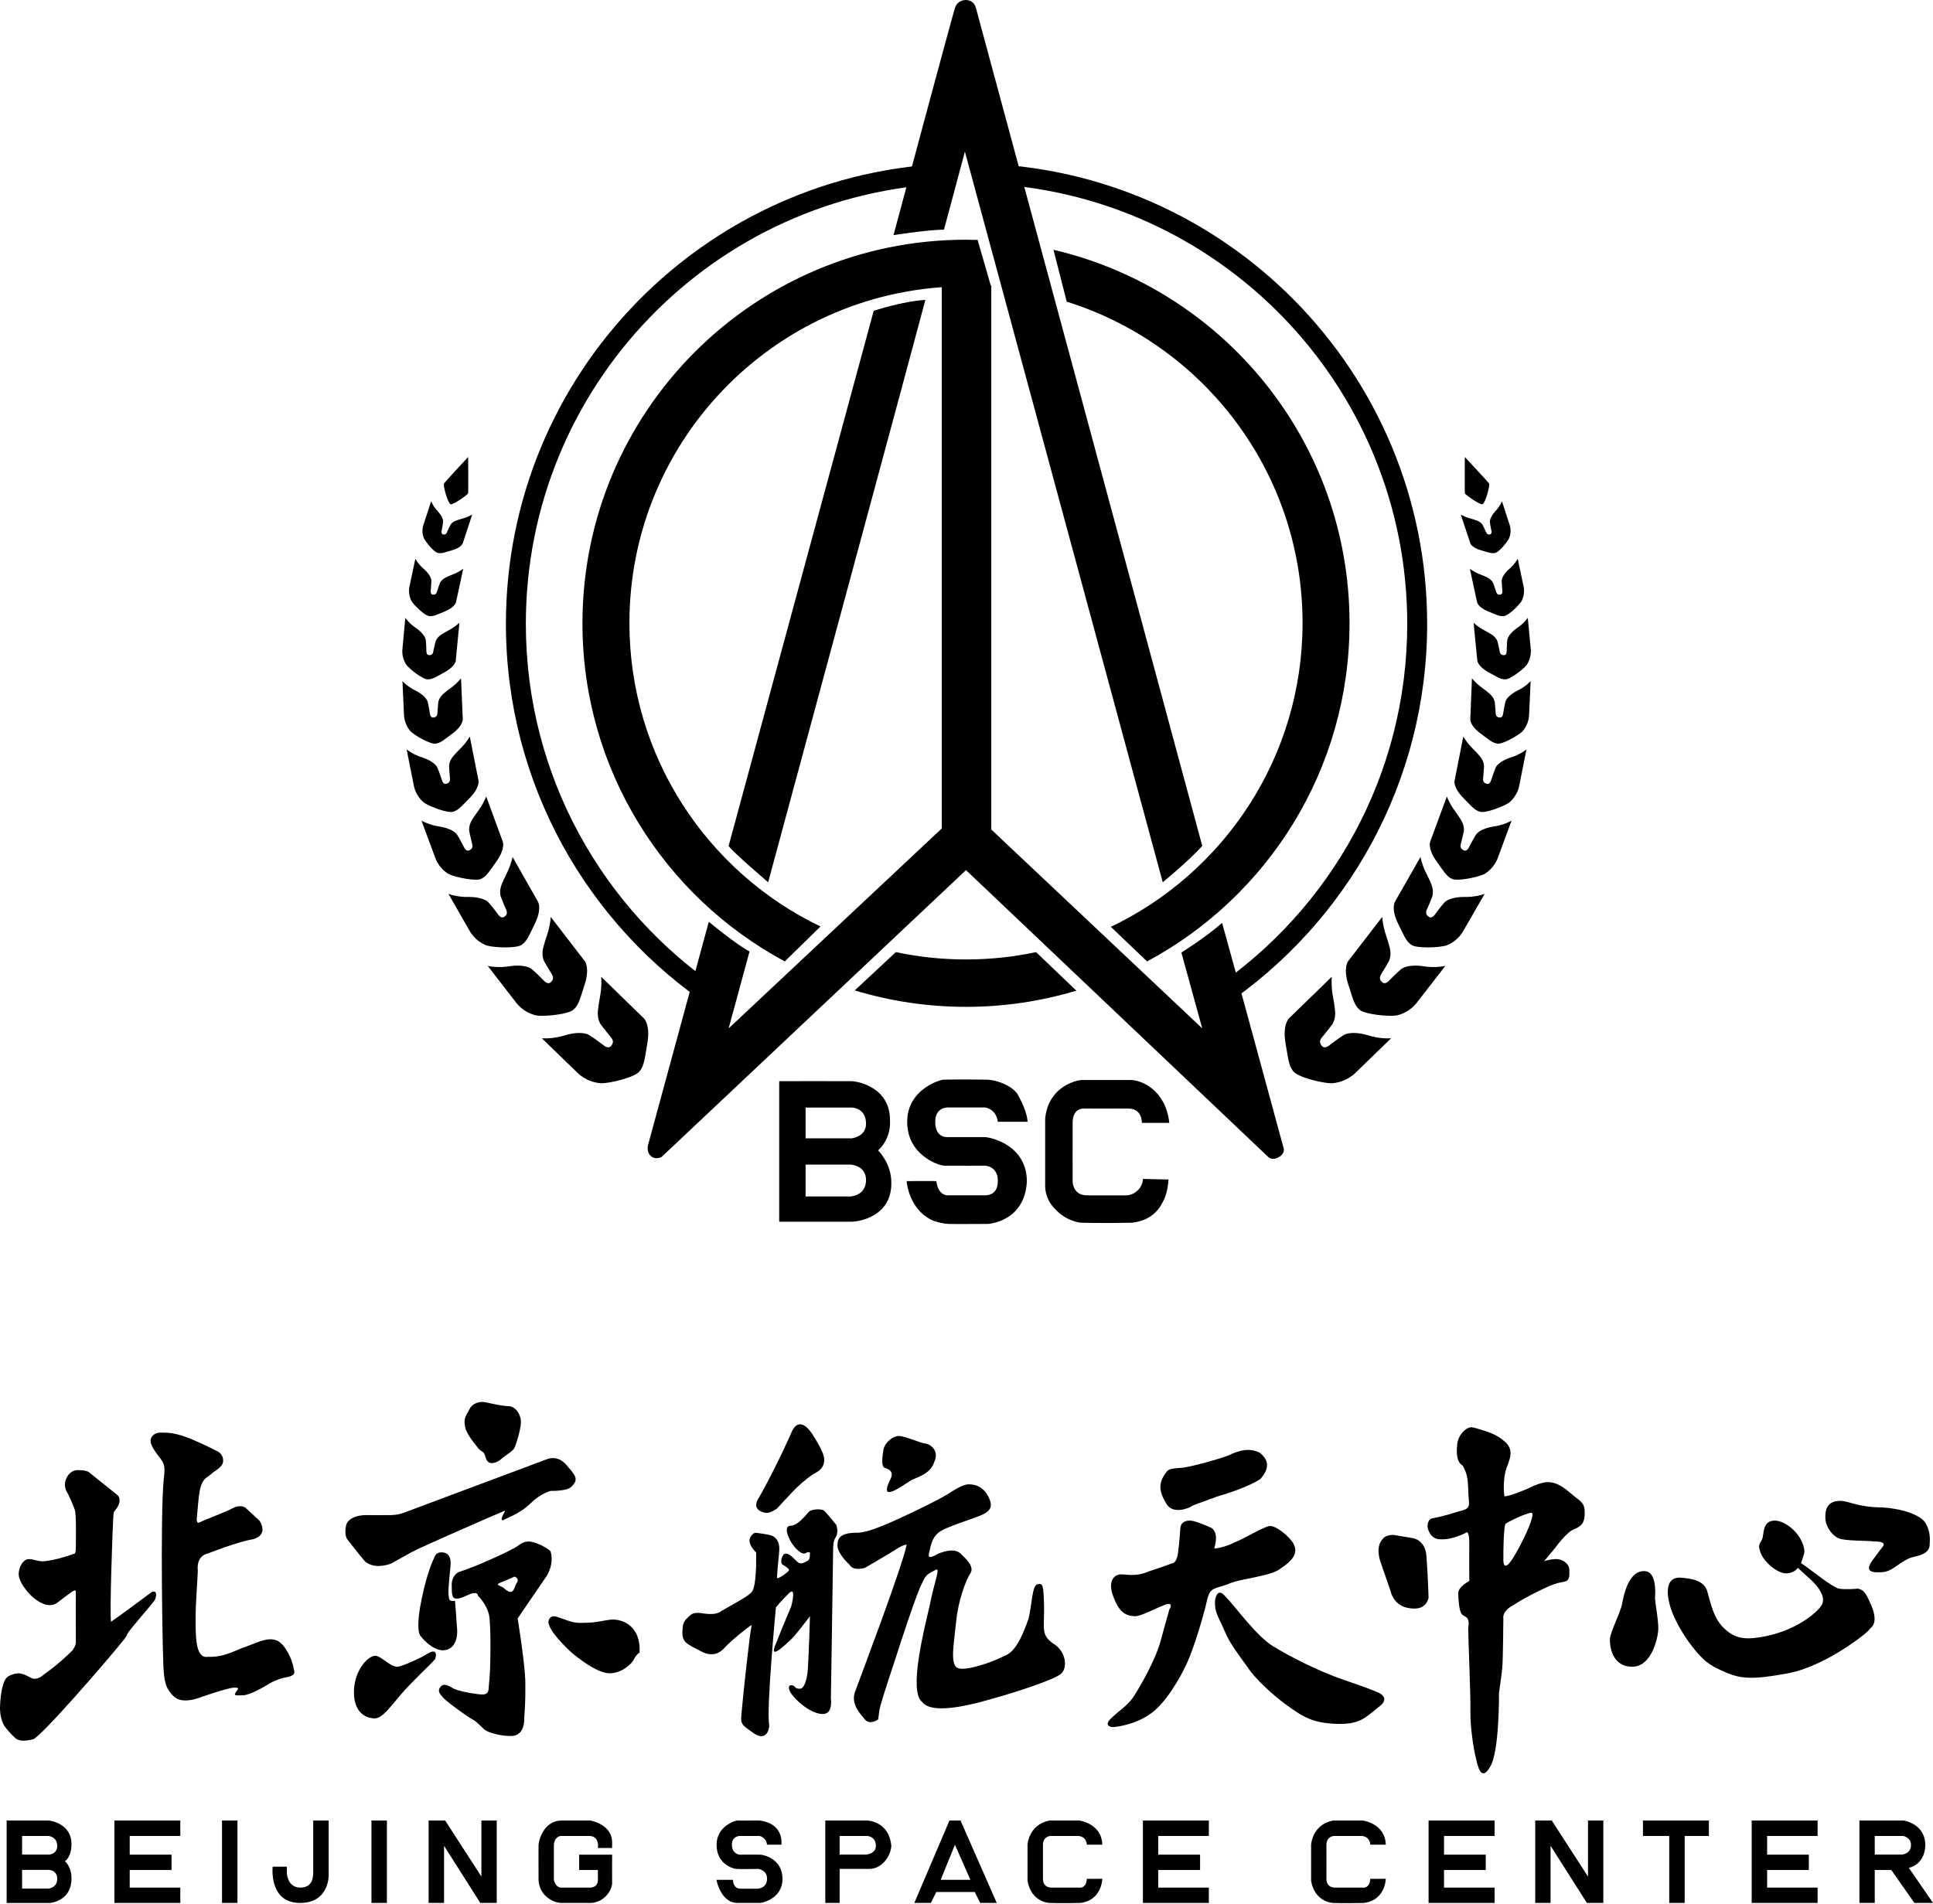<svg width="1024" height="1009" viewBox="0 0 1024 1009" fill="none" xmlns="http://www.w3.org/2000/svg">
<path fill-rule="evenodd" clip-rule="evenodd" d="M3.522 964.61C3.522 964.61 23.59 964.61 25.62 964.61C27.709 964.668 37.801 966.872 37.859 976.849C37.975 984.099 34.379 986.187 34.379 986.187C34.379 986.187 38.033 989.087 37.859 995.467C37.917 1006.43 27.999 1008.29 26.259 1008.29C24.46 1008.29 3.522 1008.29 3.522 1008.29V964.61ZM11.7 982.649H26.259C26.259 982.649 30.377 982.243 30.319 978.009C30.319 973.137 25.62 972.789 25.62 972.789H11.7V982.649ZM11.7 1000.69H25.62C25.62 1000.69 30.319 1000.34 30.319 995.467C30.261 990.595 25.62 990.769 25.62 990.769H11.7V1000.69Z" fill="black"/>
<path fill-rule="evenodd" clip-rule="evenodd" d="M60.596 964.609H95.512V972.788H68.716V982.706H90.872V990.826H68.716V1000.16H95.512V1008.28H60.596V964.609Z" fill="black"/>
<path fill-rule="evenodd" clip-rule="evenodd" d="M605.461 964.609H640.378V972.788H613.582V982.706H635.738V990.826H613.582V1000.16H640.378V1008.28H605.461V964.609Z" fill="black"/>
<path fill-rule="evenodd" clip-rule="evenodd" d="M756.787 964.609H791.762V972.788H764.966V982.706H787.064V990.826H764.966V1000.16H791.762V1008.28H756.787V964.609Z" fill="black"/>
<path fill-rule="evenodd" clip-rule="evenodd" d="M927.95 964.609H962.867V972.788H936.128V982.706H958.227V990.826H936.128V1000.16H962.867V1008.28H927.95V964.609Z" fill="black"/>
<path fill-rule="evenodd" clip-rule="evenodd" d="M117.611 964.609H125.789V1008.28H117.611V964.609Z" fill="black"/>
<path fill-rule="evenodd" clip-rule="evenodd" d="M196.783 964.609H204.961V1008.28H196.783V964.609Z" fill="black"/>
<path fill-rule="evenodd" clip-rule="evenodd" d="M227.06 964.609H235.818L255.017 994.306V964.609H263.137V1008.28H254.437L235.238 978.008V1008.28H227.06V964.609Z" fill="black"/>
<path fill-rule="evenodd" clip-rule="evenodd" d="M813.281 964.609H822.039L841.237 994.306V964.609H849.358V1008.28H840.657L821.401 978.008V1008.28H813.281V964.609Z" fill="black"/>
<path fill-rule="evenodd" clip-rule="evenodd" d="M165.926 964.609H174.104V993.726C174.104 993.726 174.394 1008.28 158.966 1008.28C143.538 1008.28 144.234 992.102 144.408 989.086C146.206 989.086 151.948 989.086 151.948 989.086C151.948 989.086 152.006 989.956 151.948 991.986C151.948 994.538 153.224 1000.05 158.966 1000.16C166.448 1000.16 165.926 993.494 165.926 990.246C165.926 987.52 165.926 964.609 165.926 964.609Z" fill="black"/>
<path fill-rule="evenodd" clip-rule="evenodd" d="M306.812 982.706H324.27C324.27 982.706 324.212 996.916 324.27 997.844C324.27 1000.92 320.79 1007.7 313.25 1008.28C311.452 1008.34 297.937 1008.23 296.951 1008.28C293.587 1008.05 285.757 1005.04 285.293 996.046C285.293 986.534 285.235 979.516 285.293 977.428C285.409 974.876 288.251 964.552 297.531 964.61C307.218 964.61 312.67 964.61 312.67 964.61C312.67 964.61 324.27 966.408 324.27 976.268C324.212 978.472 324.27 979.168 324.27 979.168H316.73C316.73 979.168 317.832 972.788 312.032 972.788C306.29 972.788 296.951 972.788 296.951 972.788C296.951 972.788 293.413 973.194 293.413 978.008C293.413 982.822 293.413 996.046 293.413 996.046C293.413 996.046 294.109 1000.22 297.531 1000.16C301.708 1000.16 312.032 1000.16 312.032 1000.16C312.032 1000.16 316.73 1000.63 316.73 996.046C316.73 991.522 316.73 990.826 316.73 990.826H306.812V982.706Z" fill="black"/>
<path fill-rule="evenodd" clip-rule="evenodd" d="M406.342 977.428C407.154 977.428 413.941 977.428 413.941 977.428C413.941 977.428 415.681 966.233 402.282 964.609C394.22 964.667 391.61 964.609 390.624 964.609C389.406 964.667 379.604 967.625 379.604 977.428C379.604 987.23 387.492 990.014 390.044 990.246C392.654 990.478 401.702 990.246 401.702 990.246C401.702 990.246 406.342 990.768 406.342 995.466C406.342 1000.22 402.05 1000.74 401.122 1000.74C400.194 1000.74 392.422 1000.74 392.422 1000.74C392.422 1000.74 388.478 1001.15 388.304 996.046C386.622 996.046 379.894 996.046 379.604 996.046C379.662 997.612 382.562 1008.34 390.624 1008.28C398.86 1008.28 402.862 1008.28 402.862 1008.28C402.862 1008.28 414.521 1006.6 414.521 995.466C414.463 984.388 403.732 982.706 402.862 982.706C401.992 982.648 391.784 982.706 391.784 982.706C391.784 982.706 387.724 982.416 387.724 977.428C387.724 972.846 391.784 972.788 391.784 972.788H402.282C402.282 972.788 405.762 973.31 406.342 977.428Z" fill="black"/>
<path fill-rule="evenodd" clip-rule="evenodd" d="M437.199 964.609H459.356C459.356 964.609 470.956 964.783 472.174 978.008C471.826 983.924 466.896 990.246 460.516 990.246C454.889 990.246 444.797 990.246 444.797 990.246V1008.28H437.199V964.609ZM444.797 982.648C444.797 982.648 458.08 982.706 458.776 982.648C459.414 982.648 463.996 982.068 463.996 978.008C463.938 972.904 459.356 972.788 459.356 972.788H444.797V982.648Z" fill="black"/>
<path fill-rule="evenodd" clip-rule="evenodd" d="M502.973 964.609H508.831L528.03 1008.28H519.271L516.371 1002.48H496.013L493.113 1008.28H484.354L502.973 964.609ZM514.051 996.046L505.873 977.428L498.333 996.046H514.051Z" fill="black"/>
<path fill-rule="evenodd" clip-rule="evenodd" d="M555.986 964.609H571.705C571.705 964.609 583.595 966.059 583.943 977.428C581.913 977.428 575.765 977.428 575.765 977.428C575.765 977.428 575.707 972.672 570.545 972.788C565.614 972.788 556.566 972.788 556.566 972.788C556.566 972.788 552.564 972.846 552.506 977.428C552.506 981.778 552.506 995.466 552.506 995.466C552.506 995.466 552.158 1000.16 557.146 1000.16C562.134 1000.16 571.705 1000.16 571.705 1000.16C571.705 1000.16 575.359 1000.92 575.765 995.466C577.795 995.582 583.943 995.466 583.943 995.466C583.943 995.466 583.769 1006.95 572.285 1008.28C562.076 1008.52 555.986 1008.28 555.986 1008.28C555.986 1008.28 546.358 1008.05 544.328 996.626C544.328 987.462 544.328 977.428 544.328 977.428C544.328 977.428 544.85 966.813 555.986 964.609Z" fill="black"/>
<path fill-rule="evenodd" clip-rule="evenodd" d="M706.152 964.609H721.871C721.871 964.609 733.819 966.059 734.109 977.428C732.079 977.428 725.931 977.428 725.931 977.428C725.931 977.428 725.873 972.672 720.71 972.788C715.838 972.788 706.732 972.788 706.732 972.788C706.732 972.788 702.73 972.846 702.672 977.428C702.73 981.778 702.672 995.466 702.672 995.466C702.672 995.466 702.324 1000.16 707.312 1000.16C712.358 1000.16 721.871 1000.16 721.871 1000.16C721.871 1000.16 725.525 1000.92 725.931 995.466C728.019 995.582 734.109 995.466 734.109 995.466C734.109 995.466 733.935 1006.95 722.451 1008.28C712.242 1008.52 706.152 1008.28 706.152 1008.28C706.152 1008.28 696.582 1008.05 694.552 996.626C694.552 987.462 694.552 977.428 694.552 977.428C694.552 977.428 695.074 966.813 706.152 964.609Z" fill="black"/>
<path fill-rule="evenodd" clip-rule="evenodd" d="M870.354 964.609H905.271V972.788H892.453V1008.28H884.274V972.788H870.354V964.609Z" fill="black"/>
<path fill-rule="evenodd" clip-rule="evenodd" d="M985.023 964.609H1008.28C1008.28 964.609 1020.06 966.059 1019.94 978.008C1019.36 988.448 1011.18 989.666 1011.18 989.666L1024 1008.28H1014.14L1001.9 990.826H993.143V1008.28H985.023V964.609ZM993.143 982.648H1007.7C1007.7 982.648 1012.46 982.184 1012.34 977.428C1012.34 973.716 1008.28 972.788 1008.28 972.788H993.143V982.648Z" fill="black"/>
<path d="M47.196 780.107L62.335 792.287C62.335 792.287 64.945 794.607 61.755 799.305C60.247 801.335 60.247 800.465 60.015 803.945C59.725 807.483 57.927 856.263 58.855 859.279C61.349 857.655 80.431 843.618 80.373 843.56C80.315 843.444 84.143 841.878 82.113 847.62C81.359 849.128 68.367 863.687 67.555 865.659C67.497 865.891 66.859 867.283 65.815 868.559C57.463 879.115 21.56 920.528 17.5 921.572C12.918 922.674 9.553 922.732 7.581 920.412C4.971 918.15 2.361 914.554 2.361 914.554C2.361 914.554 -0.365 910.668 0.041 903.534C0.389 896.342 1.665 890.716 3.521 888.975C4.043 888.047 7.233 886.713 9.901 886.597C12.628 886.829 14.948 888.279 16.34 888.975C19.762 890.832 23.3 887.177 23.3 887.177C23.3 887.177 30.318 882.537 38.438 874.417C40.294 871.575 40.236 870.995 40.178 867.979C40.12 865.021 40.178 843.56 40.178 843.56C40.178 843.56 40.526 841.646 37.858 843.56C35.19 845.474 30.898 848.78 30.898 848.78C30.898 848.78 29.158 850.52 26.258 850.52C23.3 850.52 19.298 848.258 16.34 845.3C13.382 842.284 9.727 837.528 9.901 833.642C10.133 829.814 12.512 826.102 15.18 826.102C17.848 826.044 19.472 827.262 22.72 827.262C29.796 826.856 39.598 823.144 39.598 823.144C39.598 823.144 40.236 822.738 40.178 819.664C40.178 816.59 40.526 802.437 39.598 799.885C38.728 797.275 36.118 791.707 36.118 791.707C36.118 791.707 34.32 789.329 34.378 786.487C34.436 783.645 36.64 778.889 41.338 778.947C46.094 778.947 47.196 780.107 47.196 780.107ZM87.334 759.11C91.22 759.11 96.556 760.328 103.052 763.228C109.606 766.07 115.29 769.028 115.29 769.028C115.29 769.028 118.422 770.42 118.19 774.249C118.19 776.453 115.696 778.309 112.97 780.107C111.81 781.151 110.824 781.905 110.07 782.427C105.14 785.327 105.43 792.751 104.212 805.105C104.328 806.961 104.85 807.251 106.59 806.265C108.272 805.337 121.148 800.465 122.888 799.305C124.28 798.551 127.238 797.275 129.849 798.725C132.053 800.697 137.389 805.685 137.389 805.685C137.389 805.685 142.899 813.168 133.909 815.604C125.614 816.938 110.07 823.144 110.07 823.144C110.07 823.144 103.864 823.956 104.792 832.482C104.444 840.312 103.574 850.173 103.632 858.119C103.69 866.007 103.284 878.941 110.07 877.897C116.856 878.013 120.394 876.563 128.108 873.257C134.025 871.285 138.955 868.617 143.247 868.559C147.307 868.733 148.409 870.299 149.627 871.459C150.903 872.677 154.615 878.187 155.485 883.697C155.717 885.495 157.167 887.235 153.107 888.395C149.453 889.091 145.625 890.193 142.087 892.456C138.665 894.486 132.285 898.14 128.689 898.256C125.092 898.372 123.932 898.488 124.628 897.096C125.324 895.704 127.876 894.022 124.048 894.196C120.162 894.37 105.72 899.532 104.212 899.996C102.704 900.46 95.918 902.548 92.032 898.836C88.088 895.124 87.218 891.47 86.753 886.017C86.115 880.681 84.781 803.017 86.753 783.587C87.45 778.135 87.275 776.221 85.593 773.669C84.549 772.044 80.025 766.998 79.793 763.808C79.503 760.85 82.229 759.226 84.433 759.11C86.637 758.994 83.505 759.11 87.334 759.11Z" fill="black"/>
<path fill-rule="evenodd" clip-rule="evenodd" d="M255.596 742.812C257.568 742.812 264.702 745.016 270.154 745.132C273.46 745.654 276.186 749.946 275.954 753.89C275.722 757.834 273.46 765.375 272.474 767.289C271.488 769.145 267.66 771.059 265.514 773.089C263.31 775.119 258.554 776.917 257.336 772.509C256.118 768.101 255.712 770.131 253.276 767.289C250.956 764.215 246.432 759.11 246.258 755.05C245.446 751.106 247.65 748.96 248.578 746.93C249.622 744.378 252.464 742.812 255.596 742.812ZM213.661 801.626C214.705 801.278 289.933 773.089 289.933 773.089C289.933 773.089 295.269 770.769 299.851 775.989C304.375 781.267 307.101 783.645 302.751 787.647C300.779 790.199 291.673 789.967 291.673 789.967C291.673 789.967 286.453 791.243 281.232 796.405C276.012 801.51 270.096 803.714 267.254 805.106C265.978 806.034 264.992 805.57 266.674 802.206C268.124 800.175 267.37 800.291 266.094 801.046C264.122 801.742 223.173 819.606 217.779 822.564C212.327 825.58 207.281 828.422 207.281 828.422C207.281 828.422 198.812 832.076 193.302 827.262C188.546 821.578 183.964 815.604 183.964 815.604C183.964 815.604 182.166 813.4 183.384 808.006C184.486 804.41 189.184 802.902 193.302 802.786C198.58 802.786 203.742 802.844 207.281 802.786C211.051 802.612 212.269 802.09 213.661 801.626ZM229.959 825.522C230.365 824.71 230.829 822.158 234.657 822.564C238.427 822.97 238.833 826.566 238.717 829.002C238.543 831.438 237.499 840.196 237.557 844.141C237.963 847.331 237.383 848.665 241.037 848.201C241.153 849.477 241.849 858.293 242.197 863.919C242.313 870.531 239.413 874.359 234.657 874.417C228.625 874.417 222.767 867.051 222.419 866.239C222.071 865.485 220.795 862.817 222.419 852.261C224.855 838.514 227.987 829.466 229.959 825.522ZM255.016 828.422C261.918 825.464 269.4 821.984 271.314 820.824C274.736 819.432 275.78 816.938 280.014 816.764C283.553 816.822 289.411 819.78 291.673 821.984C293.761 829.234 289.353 835.382 289.353 835.382L274.214 857.539C274.214 857.539 277.694 878.419 278.274 890.136C278.506 904.346 277.636 908.696 277.694 911.654C277.578 913.742 276.94 919.774 270.734 919.832C264.702 919.89 258.67 917.86 257.336 916.874C256.118 916.352 252.928 912.35 250.376 911.074C247.766 909.798 236.281 901.388 234.657 899.416C232.975 897.502 231.467 895.82 233.497 893.616C235.469 891.412 238.427 893.79 240.457 894.776C242.487 895.762 247.302 896.922 253.276 897.676C259.25 898.43 258.728 896.342 259.076 891.876C259.946 885.496 260.178 861.077 259.076 855.741C258.322 852.029 255.538 847.737 253.276 845.591C252.928 843.735 251.478 844.141 250.956 844.141C248.984 844.083 244.982 846.983 242.197 847.041C239.413 847.099 239.355 845.301 239.297 840.022C239.181 834.802 242.777 833.062 242.777 833.062C242.777 833.062 248.578 831.148 255.016 828.422ZM263.716 839.442C263.774 840.138 265.514 840.486 266.674 841.24C272.242 846.519 272.184 841.183 273.634 838.862C275.374 836.716 273.112 835.44 272.474 835.382C269.516 836.948 263.716 838.804 263.716 839.442ZM223.579 877.897L227.639 875.577C227.639 875.577 232.279 873.141 230.539 879.057C228.103 881.958 218.591 890.6 212.501 897.676C206.469 904.752 202.466 910.494 198.522 910.494C194.636 910.494 187.676 908.232 187.502 897.096C187.27 885.96 194.288 877.781 198.522 877.317C202.002 877.201 206.701 883.466 210.761 883.118C213.951 882.712 223.579 877.897 223.579 877.897ZM309.131 859.859C316.265 859.917 320.789 858.177 324.85 858.119C330.708 858.235 338.19 861.947 338.828 872.677C338.828 874.475 338.828 875.577 338.828 875.577C338.828 875.577 336.856 876.911 335.928 879.057C334.942 881.204 329.838 886.482 323.11 886.598C316.439 886.772 305.477 877.955 302.751 875.577C300.025 873.141 290.571 864.093 290.513 859.279C290.803 857.365 291.963 856.379 293.413 856.379C294.921 856.321 299.967 858.583 302.751 859.279C304.375 859.801 306.405 859.975 309.131 859.859Z" fill="black"/>
<path d="M419.74 757.95C420.262 757.138 423.568 750.004 430.238 759.69C434.994 767.289 436.502 770.769 436.618 773.089C436.792 775.409 435.864 778.367 432.558 780.107C429.252 781.847 425.134 785.269 422.06 788.227C419.044 791.185 411.62 799.305 411.62 799.305C411.62 799.305 408.314 801.626 406.342 801.626C404.428 801.626 398.047 800.117 401.701 794.085C405.356 787.995 413.998 771.175 419.74 757.95ZM476.233 760.85C479.771 760.966 487.776 764.795 490.792 764.969C493.228 765.549 497.694 768.855 494.852 774.829C492.88 780.919 485.688 782.775 484.354 783.587C482.382 783.935 474.319 790.663 470.955 790.547C469.041 790.605 469.911 787.705 470.955 785.327C472.057 782.949 474.493 779.411 468.635 777.729C467.823 777.265 466.605 776.395 468.055 767.869C468.983 764.041 473.217 760.792 476.233 760.85ZM399.961 812.124C399.961 812.124 407.096 812.82 409.3 813.864C411.446 815.024 413.244 817.46 412.78 821.984C412.316 826.566 411.678 833.526 411.62 835.962C411.62 837.296 418 832.714 418 831.902C418 831.09 415.564 829.582 414.52 829.002C413.476 828.364 413.708 825.348 415.1 823.724C416.492 822.158 419.16 824.246 420.9 826.102C422.698 827.9 423.742 829.118 426.178 827.842C428.614 826.508 429.02 827.03 429.078 822.564C428.672 822.332 427.338 822.564 427.338 822.564C427.338 822.564 426.99 823.202 425.598 823.144C424.148 823.144 420.03 819.722 418 815.024C416.898 812.646 415.97 809.166 418 808.586C420.03 808.006 421.422 809.34 428.498 801.046C429.31 799.885 434.646 799.073 436.618 800.466C438.184 801.974 443.057 808.006 443.057 808.006C443.057 808.006 444.217 811.544 443.057 813.864C441.838 816.126 441.316 816.242 441.316 823.144C441.258 830.104 440.156 899.996 440.156 899.996C440.156 899.996 441.432 908.058 436.038 908.174C430.702 908.232 424.148 903.36 420.32 898.836C417.652 895.936 417.42 893.326 418.58 893.036C419.74 892.746 420.378 893.094 420.9 893.616C421.422 894.138 421.712 894.834 423.8 894.776C425.946 894.718 427.396 890.484 427.918 884.858C428.382 879.232 429.078 856.379 429.078 856.379C429.078 856.379 421.016 866.993 419.16 868.559C417.304 870.183 406.516 881.146 411.04 870.879C415.042 860.787 419.16 851.101 419.16 851.101C419.16 851.101 422.118 840.138 418 844.141C413.882 848.085 411.04 851.681 411.04 851.681C411.04 851.681 405.82 906.26 407.502 913.974C407.56 917.048 405.472 922.965 398.801 918.034C392.131 913.162 392.247 913.916 393.001 905.854C393.697 897.734 397.177 865.253 398.221 861.019C395.785 862.295 387.665 869.197 385.403 871.459C383.141 873.721 379.487 879.174 371.425 874.997C363.362 870.763 361.042 870.241 361.564 863.339C361.68 859.511 363.072 858.293 364.465 856.959C365.857 855.567 366.727 854.581 369.685 854.581C372.643 854.639 378.501 856.553 382.503 853.421C385.403 851.623 395.611 846.229 397.641 844.141C398.685 843.271 400.077 841.763 400.541 830.162C400.657 824.71 400.541 822.564 400.541 822.564C400.541 822.564 396.887 819.142 397.061 816.184C397.235 813.226 399.961 812.124 399.961 812.124ZM454.657 812.124C459.065 811.776 464.517 810.21 481.453 802.206C498.39 794.201 502.972 791.127 502.972 791.127C502.972 791.127 509.352 786.603 512.89 786.487C516.428 786.371 521.823 787.531 524.549 795.245C525.651 798.841 524.143 800.93 519.908 802.786C515.616 804.642 509.584 806.382 504.19 808.586C498.738 810.79 494.214 811.892 492.532 821.404C491.836 824.014 490.734 826.972 497.172 823.144C501.348 821.578 505.872 820.476 508.83 823.144C511.73 825.87 516.37 830.162 514.05 833.642C511.73 837.122 507.554 848.085 506.51 859.279C505.408 870.415 503.204 881.494 507.09 883.698C510.976 885.902 525.767 880.508 529.769 878.477C533.771 876.447 538.237 876.911 544.907 857.539C546.705 849.941 546.763 840.08 549.547 839.442C552.389 838.862 552.795 839.21 553.085 851.101C553.317 862.991 550.997 866.529 558.886 871.459C564.686 875.635 565.498 883.35 562.366 886.598C559.234 889.904 536.381 897.096 528.029 899.416C519.676 901.794 494.214 909.624 488.472 901.736C481.222 896.226 489.574 863.223 492.532 850.521C494.91 837.992 498.68 829.93 495.432 831.902C492.184 833.874 490.734 833.584 488.472 838.862C486.094 842.691 477.161 870.067 473.333 881.958C469.447 893.848 466.083 903.708 465.735 907.014C465.387 910.262 465.155 911.074 465.155 911.074C465.155 911.074 460.805 914.264 458.195 911.074C455.585 907.884 450.655 902.954 452.917 896.516C455.237 890.078 477.973 830.278 480.293 818.504C479.249 818.098 475.421 820.36 473.913 821.404C472.347 822.506 458.195 830.742 458.195 830.742C458.195 830.742 451.815 832.714 450.017 829.002C447.581 826.914 443.405 822.042 443.637 818.504C443.811 814.966 445.029 812.008 454.657 812.124Z" fill="black"/>
<path d="M625.819 777.729C628.545 777.671 642.292 774.249 650.296 771.349C657.604 767.811 662.302 767.405 667.174 769.609C671.467 772.973 673.323 777.207 667.754 783.587C664.622 785.907 655.574 789.851 645.018 792.868C637.362 795.652 631.736 797.624 631.098 798.146C629.706 799.19 620.831 802.728 617.699 796.406C614.103 790.489 613.175 785.675 618.279 779.527C619.439 777.787 624.949 777.903 625.819 777.729ZM630.459 805.686C633.476 805.744 640.958 809.224 640.958 809.224C640.958 809.224 646.178 810.384 643.278 820.244C643.278 820.94 649.6 819.548 653.776 817.344C658.242 815.72 669.03 809.166 672.395 808.586C675.817 808.064 683.241 814.27 685.213 817.924C687.127 821.578 686.779 825.58 678.833 830.742C673.671 835.441 656.792 836.253 650.296 839.443C642.698 842.111 640.842 841.009 639.218 848.781C637.246 857.481 632.142 874.012 628.719 881.378C625.355 888.744 617.815 901.91 610.101 907.594C601.227 914.323 589.742 915.135 589.742 915.135C589.742 915.135 583.942 914.961 588.582 910.495C593.223 906.028 596.645 904.288 600.241 899.416C603.779 894.022 612.073 879.696 614.741 869.72C617.467 859.801 619.439 852.841 619.439 852.841C619.439 852.841 622.513 848.143 616.539 850.521C610.565 852.957 604.823 856.147 601.401 856.379C596.065 856.205 592.817 854.117 589.742 845.881C586.668 837.587 590.322 834.571 593.223 834.223C596.181 833.875 600.937 835.905 608.941 832.483C616.887 829.93 620.599 828.422 620.599 828.422C620.599 828.422 623.325 828.828 624.079 822.564C624.891 816.358 625.239 810.384 625.239 810.384C625.239 810.384 624.775 805.628 630.459 805.686ZM643.858 847.041C643.858 847.041 645.018 840.777 649.136 845.881C654.124 850.869 665.202 866.471 674.135 872.098C683.067 877.666 698.727 885.612 712.01 890.136C725.234 894.602 729.468 896.516 729.468 896.516C729.468 896.516 737.762 899.358 730.048 904.694C723.378 910.03 720.42 913.743 708.471 913.395C695.769 913.047 690.549 909.972 681.733 903.534C674.773 898.546 664.912 889.672 660.736 883.118C656.154 876.912 651.108 870.01 649.136 865.079C647.106 860.149 644.38 855.683 643.858 852.261C643.336 848.839 643.858 847.041 643.858 847.041Z" fill="black"/>
<path fill-rule="evenodd" clip-rule="evenodd" d="M738.168 813.284L748.666 815.024C748.666 815.024 754.988 816.01 755.626 824.304C756.322 832.656 756.786 846.461 756.786 846.461C756.786 846.461 755.974 853.015 748.086 852.261C740.72 851.797 737.646 847.331 736.428 842.401C734.572 836.948 731.208 827.262 731.208 827.262C731.208 827.262 728.482 819.722 732.368 815.604C733.934 813.11 738.168 813.284 738.168 813.284ZM758.585 804.526C760.209 804.294 766.067 803.018 771.925 801.046C780.393 799.19 777.899 798.03 777.783 789.387C777.609 780.803 776.101 779.179 774.883 776.569C771.983 774.829 771.403 771.233 771.925 765.549C772.447 759.865 776.913 756.21 779.523 756.21C780.509 756.268 783.177 757.08 785.903 757.95C789.441 759.053 793.269 760.503 796.402 763.229C803.478 768.391 798.722 774.829 797.562 779.527C796.402 784.167 796.46 789.561 796.982 792.867C799.592 792.693 804.522 790.779 809.22 788.807C813.28 786.719 817.398 785.327 819.66 785.327C826.04 785.037 831.202 790.721 834.798 793.447C838.453 796.232 839.613 797.276 839.497 802.206C839.381 807.194 837.583 808.76 833.638 810.384C829.694 811.95 823.778 820.244 823.778 820.244L817.92 827.262C817.92 827.262 820.008 826.334 823.778 826.102C827.49 825.812 831.028 828.306 831.318 831.322C831.84 838.921 829.81 837.587 824.938 838.863C820.008 840.197 807.422 846.693 801.622 850.521C795.415 853.827 796.402 857.539 796.402 857.539C796.402 857.539 796.228 879.638 795.821 883.698C795.415 887.816 794.081 897.096 794.081 897.096C794.081 897.096 794.371 928.301 789.383 936.131C784.627 944.483 782.771 935.725 781.843 931.433C780.625 927.199 778.827 914.728 778.943 907.014C779.117 897.85 777.783 868.559 777.783 862.759C778.885 855.625 775.637 857.191 774.303 855.161C772.911 853.189 772.563 847.621 772.505 844.141C772.505 840.661 778.363 837.703 778.363 837.703C778.363 837.703 778.247 826.856 778.363 818.504C778.421 810.152 776.623 812.124 776.623 812.124C776.623 812.124 769.489 815.952 763.225 815.604C757.424 815.778 756.206 809.688 756.206 808.586C756.264 807.542 756.67 804.874 758.585 804.526ZM796.402 826.682C796.46 831.67 799.128 828.944 799.882 827.842C801.854 825.638 808.466 813.748 810.96 806.266C813.164 800.002 810.902 801.568 808.64 802.206C806.32 802.844 798.548 806.44 797.562 807.426C796.576 808.47 796.344 821.694 796.402 826.682Z" fill="black"/>
<path d="M871.514 832.482C875.342 832.772 877.43 837.587 876.734 847.041C877.314 852.783 878.474 858.003 878.474 862.759C878.474 867.515 875.052 883.292 864.495 883.118C853.939 883.002 852.721 872.213 852.837 868.559C852.953 864.963 858.463 854.291 859.275 849.941C860.087 845.591 862.639 831.786 871.514 832.482ZM890.712 835.963C894.656 836.369 903.24 836.717 904.69 844.141C905.966 848.259 907.59 857.945 913.971 863.339C917.393 866.529 921.685 868.617 928.529 867.979C947.67 866.181 960.662 856.379 964.606 851.101C968.318 846.345 962.054 839.501 959.386 837.123C956.776 834.802 952.426 830.742 952.426 830.742C952.426 830.742 950.454 833.758 945.987 833.642C941.579 833.584 934.561 827.842 932.589 822.564C930.675 817.344 933.169 817.866 933.807 814.444C934.445 811.022 934.329 805.744 940.187 805.686C946.045 805.686 955.152 813.168 955.906 821.984C955.558 824.768 954.108 827.494 954.166 828.422C955.5 828.48 970.406 841.299 974.524 841.821C978.642 842.285 983.282 841.821 983.282 841.821C983.282 841.821 986.589 840.951 989.083 845.881C991.577 850.811 995.637 859.047 990.823 862.759C989.373 864.731 985.892 867.457 980.962 870.879C972.03 877.144 958.806 884.452 947.147 886.598C928.993 890.02 922.265 889.672 913.971 886.018C911.013 884.742 906.488 882.77 902.95 879.638C897.556 874.708 891.582 866.413 887.812 858.699C882.592 848.433 880.562 834.976 890.712 835.963ZM974.524 795.246C979.512 795.13 983.514 798.61 997.261 798.726C1009.85 799.596 1017.85 803.424 1019.94 806.846C1022.03 810.268 1022.55 813.69 1022.26 817.924C1022.38 823.898 1015.82 824.13 1011.76 825.522C1005.21 828.248 1002.31 833.178 996.043 833.062C988.909 833.468 989.025 830.8 991.983 826.682C994.941 822.564 997.261 819.664 997.261 819.664C997.261 819.664 1000.22 816.706 993.143 816.764C988.561 816.184 977.134 816.59 973.944 815.024C970.696 813.69 967.158 809.108 966.984 804.526C966.752 799.422 968.26 795.42 974.524 795.246Z" fill="black"/>
<path fill-rule="evenodd" clip-rule="evenodd" d="M412.78 572.868C412.78 572.868 447.349 572.81 450.771 572.868C454.773 572.868 471.594 576.29 471.478 593.633C472 604.073 465.156 609.525 465.156 609.525C465.156 609.525 472.406 616.543 472.174 626.984C472.232 645.08 454.135 647.342 451.177 647.342C448.219 647.342 412.78 647.342 412.78 647.342V572.868ZM426.759 603.145H451.177C451.177 603.145 458.717 602.333 458.775 595.547C458.833 586.789 451.177 586.847 451.177 586.847H426.759V603.145ZM426.759 633.944H450.597C450.597 633.944 458.775 633.596 458.775 625.244C458.775 617.413 450.597 617.065 450.597 617.065H426.759V633.944ZM521.649 586.789H502.393C502.393 586.789 495.432 586.325 495.432 594.387C495.432 603.087 501.813 602.507 501.813 602.507C501.813 602.507 520.083 602.507 521.649 602.507C524.549 602.507 543.922 606.567 543.98 625.94C542.936 647.458 523.389 648.502 523.389 648.502C523.389 648.502 506.337 648.618 502.393 648.502C500.827 648.502 495.084 647.516 492.532 645.892C482.208 640.15 480.41 628.086 480.294 625.824C480.816 625.824 493.054 625.708 496.012 625.824C497.114 634.06 502.393 633.364 502.393 633.364C502.393 633.364 519.387 633.364 521.069 633.364C522.693 633.364 528.551 633.596 528.609 625.824C528.609 617.587 521.649 617.645 521.649 617.645C521.649 617.645 505.351 617.703 500.653 617.645C498.39 617.645 493.46 616.021 489.052 612.425C484.528 608.829 480.584 603.029 480.584 594.387C480.584 577.276 497.81 572.114 499.898 572.056C501.639 571.998 509.353 571.882 522.577 572.056C529.131 572.288 536.323 575.652 539.107 579.828C544.618 589.747 544.328 594.387 544.328 594.387C544.328 594.387 530.059 594.387 528.609 594.387C527.565 587.137 521.649 586.789 521.649 586.789ZM572.864 572.23C572.864 572.23 594.151 572.23 598.791 572.23C604.649 572.23 617.467 577.392 619.439 594.967C616.133 594.909 604.881 594.967 604.881 594.967C604.881 594.967 605.287 587.485 597.863 587.369C589.801 587.427 574.024 587.369 574.024 587.369C574.024 587.369 568.224 586.905 568.224 594.967C568.166 601.695 568.224 625.824 568.224 625.824C568.224 625.824 568.05 633.306 575.764 633.364C584.001 633.422 595.137 633.364 596.703 633.364C601.053 633.248 605.345 629.42 605.461 624.664C608.825 624.78 618.976 624.954 618.976 624.954C618.976 624.954 618.917 631.624 615.959 636.902C613.407 642.064 608.825 646.762 599.777 647.864C582.899 648.212 572.864 647.864 572.864 647.864C572.864 647.864 564.86 647.516 558.422 640.034C555.696 637.308 553.782 633.132 553.666 628.608C553.666 613.411 553.666 593.401 553.666 593.401C553.666 593.401 553.608 585.629 559.176 579.422C562.018 576.058 567.586 572.81 572.864 572.23Z" fill="black"/>
<path d="M323.69 554.192C325.662 552.045 324.328 550.305 323.11 548.971C321.892 547.579 318.47 543.113 318.47 543.113C318.47 543.113 316.266 540.503 316.73 535.573C317.194 530.643 318.238 527.221 318.47 523.335C318.702 519.449 318.47 517.535 318.47 517.535L341.149 539.633C341.149 539.633 344.687 542.939 342.889 553.032C341.613 560.166 341.381 564.574 338.829 567.59C336.74 570.722 323.284 574.028 318.47 573.97C310.408 573.448 305.652 568.17 305.652 568.17L287.033 550.131C287.033 550.131 292.833 550.711 299.852 548.391C304.666 546.999 309.596 546.941 312.032 548.391C314.526 549.841 320.21 554.192 320.21 554.192C320.21 554.192 322.472 555.874 323.69 554.192ZM291.731 520.435C293.819 518.695 292.833 516.955 291.905 515.505C290.977 514.054 288.367 509.53 288.367 509.53C288.367 509.53 286.685 506.804 287.729 502.28C288.831 497.756 290.281 494.74 290.977 491.202C291.731 487.664 291.731 485.808 291.731 485.808L309.828 509.298C309.828 509.298 312.612 512.836 309.654 521.885C307.508 528.323 306.754 532.383 303.97 534.819C301.592 537.429 288.715 538.705 284.249 538.067C276.883 536.501 273.171 530.933 273.171 530.933L258.38 511.792C258.38 511.792 263.659 513.068 270.445 511.908C275.085 511.212 279.667 511.85 281.755 513.532C283.785 515.157 288.483 519.971 288.483 519.971C288.483 519.971 290.397 521.827 291.731 520.435ZM267.081 485.808C269.227 484.474 268.531 482.734 267.835 481.284C267.139 479.892 265.399 475.368 265.399 475.368C265.399 475.368 264.181 472.641 265.747 468.639C267.313 464.637 268.995 462.085 270.097 458.895C271.257 455.705 271.547 454.081 271.547 454.081L285.061 477.92C285.061 477.92 287.207 481.516 283.321 489.462C280.537 495.088 279.261 498.684 276.419 500.54C273.925 502.628 261.919 502.164 257.974 501.004C251.42 498.626 248.694 493.058 248.694 493.058L237.558 473.627C237.558 473.627 242.256 475.484 248.636 475.252C252.986 475.252 257.104 476.354 258.786 478.152C260.469 479.95 264.181 484.938 264.181 484.938C264.181 484.938 265.631 486.852 267.081 485.808ZM248.578 450.543C250.782 449.673 250.376 447.991 249.97 446.541C249.564 445.091 248.636 440.683 248.636 440.683C248.636 440.683 247.94 438.015 249.97 434.534C252.058 431.112 254.03 429.024 255.538 426.24C257.046 423.514 257.568 422.006 257.568 422.006L266.385 446.077C266.385 446.077 267.777 449.673 263.021 456.401C259.54 461.157 257.858 464.289 254.958 465.623C252.348 467.131 241.328 464.869 237.848 463.187C232.164 459.939 230.54 454.429 230.54 454.429L223.29 434.824C223.29 434.824 227.292 437.203 233.208 438.015C237.21 438.653 240.864 440.335 242.14 442.249C243.416 444.163 246.026 449.325 246.026 449.325C246.026 449.325 247.128 451.355 248.578 450.543ZM236.456 415.278C238.544 414.756 238.486 413.132 238.312 411.798C238.138 410.406 237.906 406.172 237.906 406.172C237.906 406.172 237.674 403.62 240.052 400.72C242.43 397.878 244.576 396.195 246.374 393.875C248.172 391.555 248.868 390.279 248.868 390.279L253.508 413.712C253.508 413.712 254.262 417.25 248.868 422.76C244.982 426.646 243.01 429.314 240.11 430.068C237.5 431.112 227.698 427.4 224.74 425.37C219.983 421.6 219.229 416.264 219.229 416.264L215.401 397.066C215.401 397.066 218.765 399.908 224.102 401.474C227.698 402.692 230.772 404.722 231.7 406.694C232.57 408.666 234.252 413.77 234.252 413.77C234.252 413.77 234.948 415.8 236.456 415.278ZM229.554 380.187C231.584 380.013 231.7 378.563 231.758 377.287C231.816 376.011 232.164 372.183 232.164 372.183C232.164 372.183 232.338 369.863 234.89 367.601C237.442 365.339 239.588 364.121 241.502 362.323C243.474 360.467 244.228 359.423 244.228 359.423L245.156 381.173C245.156 381.173 245.33 384.479 239.704 388.655C235.702 391.613 233.498 393.701 230.83 393.991C228.278 394.571 219.983 389.873 217.605 387.611C213.893 383.551 214.009 378.621 214.009 378.621L213.197 360.873C213.197 360.873 215.807 363.889 220.389 366.035C223.464 367.601 225.958 369.921 226.538 371.777C227.06 373.691 227.814 378.505 227.814 378.505C227.814 378.505 228.162 380.419 229.554 380.187ZM227.292 347.126C229.148 347.242 229.438 345.908 229.612 344.748C229.844 343.646 230.656 340.166 230.656 340.166C230.656 340.166 231.12 338.02 233.73 336.28C236.34 334.54 238.486 333.728 240.458 332.278C242.488 330.828 243.358 329.958 243.358 329.958L241.444 350.026C241.444 350.026 241.212 353.1 235.47 356.232C231.41 358.379 229.148 360.061 226.654 359.945C224.276 360.177 217.257 354.782 215.401 352.404C212.443 348.228 213.197 343.762 213.197 343.762L214.705 327.348C214.705 327.348 216.735 330.422 220.679 332.974C223.29 334.83 225.262 337.266 225.552 339.064C225.784 340.862 225.9 345.386 225.9 345.386C225.9 345.386 225.958 347.184 227.292 347.126ZM229.206 315.051C230.888 315.341 231.294 314.181 231.584 313.195C231.874 312.151 232.976 309.135 232.976 309.135C232.976 309.135 233.556 307.279 236.108 306.003C238.66 304.727 240.632 304.205 242.546 303.161C244.518 302.059 245.388 301.363 245.388 301.363L241.56 319.112C241.56 319.112 241.038 321.78 235.586 323.984C231.758 325.55 229.554 326.768 227.35 326.42C225.204 326.362 219.461 320.852 218.011 318.532C215.865 314.471 216.967 310.527 216.967 310.527L220.041 296.027C220.041 296.027 221.55 299.043 224.798 301.711C226.944 303.625 228.452 306.003 228.51 307.627C228.51 309.251 228.162 313.369 228.162 313.369C228.162 313.369 228.046 314.935 229.206 315.051ZM234.658 283.151C236.108 283.499 236.572 282.571 236.92 281.701C237.268 280.831 238.544 278.278 238.544 278.278C238.544 278.278 239.24 276.712 241.56 275.842C243.938 274.972 245.678 274.682 247.534 273.928C249.332 273.174 250.144 272.652 250.144 272.652L245.156 287.849C245.156 287.849 244.402 290.169 239.472 291.561C235.934 292.547 233.904 293.475 231.932 292.953C230.076 292.721 225.61 287.327 224.508 285.123C223 281.353 224.334 278.046 224.334 278.046L228.394 265.576C228.394 265.576 229.438 268.36 232.048 271.028C233.73 272.884 234.89 275.146 234.716 276.538C234.6 277.988 233.904 281.527 233.904 281.527C233.904 281.527 233.672 282.919 234.658 283.151ZM247.998 242.144C247.998 242.144 248.172 260.588 247.998 261.342C247.882 262.096 239.994 267.606 238.718 267.2C237.21 266.62 234.542 257.108 235.238 256.122C235.934 255.136 247.998 242.144 247.998 242.144Z" fill="black"/>
<path d="M700.294 554.192C698.322 552.045 699.656 550.305 700.874 548.971C702.092 547.579 705.514 543.113 705.514 543.113C705.514 543.113 707.718 540.503 707.254 535.573C706.79 530.643 705.746 527.221 705.514 523.335C705.282 519.449 705.514 517.535 705.514 517.535L682.777 539.633C682.777 539.633 679.297 542.939 681.037 553.032C682.371 560.166 682.545 564.574 685.097 567.59C687.243 570.722 700.7 574.028 705.514 573.97C713.576 573.448 718.332 568.17 718.332 568.17L736.951 550.131C736.951 550.131 731.15 550.711 724.132 548.391C719.318 546.999 714.388 546.941 711.894 548.391C709.458 549.841 703.774 554.192 703.774 554.192C703.774 554.192 701.512 555.874 700.294 554.192ZM732.253 520.435C730.164 518.695 731.151 516.955 732.079 515.505C733.065 514.054 735.617 509.53 735.617 509.53C735.617 509.53 737.299 506.804 736.255 502.28C735.153 497.756 733.761 494.74 733.007 491.202C732.253 487.664 732.253 485.808 732.253 485.808L714.156 509.298C714.156 509.298 711.372 512.836 714.33 521.885C716.476 528.323 717.23 532.383 720.014 534.819C722.392 537.429 735.269 538.705 739.735 538.067C747.101 536.501 750.813 530.933 750.813 530.933L765.661 511.792C765.661 511.792 760.325 513.068 753.539 511.908C748.899 511.212 744.317 511.85 742.229 513.532C740.199 515.157 735.501 519.971 735.501 519.971C735.501 519.971 733.645 521.827 732.253 520.435ZM756.961 485.808C754.815 484.474 755.453 482.734 756.149 481.284C756.845 479.892 758.643 475.368 758.643 475.368C758.643 475.368 759.803 472.641 758.295 468.639C756.729 464.637 754.989 462.085 753.887 458.895C752.785 455.705 752.495 454.081 752.495 454.081L738.923 477.92C738.923 477.92 736.777 481.516 740.663 489.462C743.505 495.088 744.723 498.684 747.565 500.54C750.059 502.628 762.065 502.164 766.067 501.004C772.622 498.626 775.29 493.058 775.29 493.058L786.484 473.627C786.484 473.627 781.786 475.484 775.406 475.252C771.056 475.252 766.879 476.354 765.197 478.152C763.515 479.95 759.861 484.938 759.861 484.938C759.861 484.938 758.353 486.852 756.961 485.808ZM775.464 450.543C773.26 449.673 773.608 447.991 774.014 446.541C774.42 445.091 775.406 440.683 775.406 440.683C775.406 440.683 776.102 438.015 774.014 434.534C771.984 431.112 770.011 429.024 768.503 426.24C766.937 423.514 766.473 422.006 766.473 422.006L757.599 446.077C757.599 446.077 756.207 449.673 761.021 456.401C764.443 461.157 766.183 464.289 769.083 465.623C771.694 467.131 782.656 464.869 786.194 463.187C791.82 459.939 793.502 454.429 793.502 454.429L800.752 434.824C800.752 434.824 796.75 437.203 790.834 438.015C786.774 438.653 783.178 440.335 781.902 442.249C780.626 444.163 777.958 449.325 777.958 449.325C777.958 449.325 776.914 451.355 775.464 450.543ZM787.586 415.278C785.44 414.756 785.556 413.132 785.73 411.798C785.904 410.406 786.136 406.172 786.136 406.172C786.136 406.172 786.368 403.62 783.99 400.72C781.612 397.878 779.466 396.195 777.668 393.875C775.87 391.555 775.174 390.279 775.174 390.279L770.533 413.712C770.533 413.712 769.721 417.25 775.174 422.76C779.002 426.646 781.032 429.314 783.932 430.068C786.542 431.112 796.344 427.4 799.302 425.37C804.058 421.6 804.812 416.264 804.812 416.264L808.641 397.066C808.641 397.066 805.276 399.908 799.94 401.474C796.344 402.692 793.212 404.722 792.342 406.694C791.472 408.666 789.79 413.77 789.79 413.77C789.79 413.77 789.094 415.8 787.586 415.278ZM794.43 380.187C792.458 380.013 792.284 378.563 792.284 377.287C792.226 376.011 791.878 372.183 791.878 372.183C791.878 372.183 791.704 369.863 789.152 367.601C786.6 365.339 784.454 364.121 782.54 362.323C780.568 360.467 779.756 359.423 779.756 359.423L778.886 381.173C778.886 381.173 778.654 384.479 784.338 388.655C788.34 391.613 790.544 393.701 793.212 393.991C795.706 394.571 804.058 389.873 806.436 387.611C810.149 383.551 810.033 378.621 810.033 378.621L810.845 360.873C810.845 360.873 808.235 363.889 803.652 366.035C800.578 367.601 798.026 369.921 797.504 371.777C796.982 373.691 796.228 378.505 796.228 378.505C796.228 378.505 795.88 380.419 794.43 380.187ZM796.75 347.126C794.894 347.242 794.604 345.908 794.372 344.748C794.198 343.646 793.386 340.166 793.386 340.166C793.386 340.166 792.922 338.02 790.312 336.28C787.644 334.54 785.556 333.728 783.526 332.278C781.496 330.828 780.626 329.958 780.626 329.958L782.598 350.026C782.598 350.026 782.83 353.1 788.572 356.232C792.632 358.379 794.894 360.061 797.388 359.945C799.766 360.177 806.784 354.782 808.698 352.404C811.599 348.228 810.903 343.762 810.903 343.762L809.336 327.348C809.336 327.348 807.306 330.422 803.362 332.974C800.752 334.83 798.78 337.266 798.49 339.064C798.258 340.862 798.142 345.386 798.142 345.386C798.142 345.386 798.084 347.184 796.75 347.126ZM794.836 315.051C793.154 315.341 792.748 314.181 792.458 313.195C792.168 312.151 791.066 309.135 791.066 309.135C791.066 309.135 790.428 307.279 787.934 306.003C785.382 304.727 783.41 304.205 781.438 303.161C779.524 302.059 778.654 301.363 778.654 301.363L782.482 319.112C782.482 319.112 783.004 321.78 788.398 323.984C792.284 325.55 794.488 326.768 796.692 326.42C798.838 326.362 804.58 320.852 806.03 318.532C808.176 314.471 807.074 310.527 807.074 310.527L804 296.027C804 296.027 802.492 299.043 799.244 301.711C797.098 303.625 795.59 306.003 795.532 307.627C795.532 309.251 795.88 313.369 795.88 313.369C795.88 313.369 795.996 314.935 794.836 315.051ZM789.326 283.151C787.934 283.499 787.47 282.571 787.122 281.701C786.774 280.831 785.498 278.278 785.498 278.278C785.498 278.278 784.802 276.712 782.424 275.842C780.104 274.972 778.306 274.682 776.508 273.928C774.71 273.174 773.84 272.652 773.84 272.652L778.886 287.849C778.886 287.849 779.582 290.169 784.57 291.561C788.108 292.547 790.138 293.475 792.052 292.953C793.966 292.721 798.432 287.327 799.476 285.123C801.042 281.353 799.708 278.046 799.708 278.046L795.648 265.576C795.648 265.576 794.604 268.36 791.994 271.028C790.312 272.884 789.152 275.146 789.268 276.538C789.384 277.988 790.138 281.527 790.138 281.527C790.138 281.527 790.37 282.919 789.326 283.151ZM775.986 242.144C775.986 242.144 775.87 260.588 775.986 261.342C776.102 262.096 784.048 267.606 785.324 267.2C786.832 266.62 789.5 257.108 788.804 256.122C788.108 255.136 775.986 242.144 775.986 242.144Z" fill="black"/>
<path fill-rule="evenodd" clip-rule="evenodd" d="M462.836 164.712C462.836 164.712 477.626 159.666 490.213 158.912C490.271 159.318 406.922 467.479 406.922 467.479C406.922 467.479 387.492 450.833 385.984 448.223C386.622 445.903 462.836 164.712 462.836 164.712Z" fill="black"/>
<path fill-rule="evenodd" clip-rule="evenodd" d="M473.334 124.575C473.334 124.575 491.082 121.79 500.072 121.674C500.71 119.47 511.151 80.319 511.151 80.319L615.959 467.479C615.959 467.479 629.59 456.285 636.898 448.223C635.506 443.061 518.343 9.036 516.951 4.047C515.385 -1.579 507.613 -1.115 505.931 4.047C504.249 9.21 473.334 124.575 473.334 124.575Z" fill="black"/>
<path fill-rule="evenodd" clip-rule="evenodd" d="M625.82 504.716C625.82 504.716 638.928 496.538 647.396 488.998C648.092 490.97 679.993 608.365 679.993 608.365C679.993 608.365 680.921 611.091 677.615 613.005C674.077 615.325 671.815 613.005 671.815 613.005L511.731 461.041L350.487 613.005C350.487 613.005 347.239 614.861 344.687 612.425C342.076 609.989 343.468 606.045 343.468 606.045L375.485 488.418C375.485 488.418 390.102 500.54 397.062 504.136C396.482 506.456 385.984 544.911 385.984 544.911L498.912 438.942V146.673L525.129 151.313V439.522L636.898 544.911L625.82 504.716Z" fill="black"/>
<path fill-rule="evenodd" clip-rule="evenodd" d="M511.731 127.011C513.78 127.011 515.83 127.049 517.879 127.127L525.129 152.241C520.721 151.893 516.255 151.719 511.731 151.719C413.244 151.719 333.434 231.587 333.434 330.074C333.434 400.952 374.789 462.143 434.647 490.912L415.738 509.414C351.937 475.136 308.552 407.738 308.552 330.248C308.552 218.015 399.498 127.011 511.731 127.011ZM511.731 508.37C524.491 508.37 536.904 507.036 548.852 504.484L570.196 524.901C551.694 530.469 532.089 533.485 511.731 533.485C491.256 533.485 471.42 530.411 452.801 524.785L474.552 504.484C486.558 507.036 498.971 508.37 511.731 508.37ZM690.027 330.074C690.027 250.148 637.478 182.518 565.092 159.84L558.074 132.347C647.976 153.343 714.91 233.965 714.91 330.248C714.91 407.796 671.525 475.136 607.665 509.414L588.467 491.086C648.556 462.375 690.027 401.068 690.027 330.074Z" fill="black"/>
<path fill-rule="evenodd" clip-rule="evenodd" d="M756.033 330.538C756.033 414.93 713.17 489.346 648.034 533.195L643.104 523.741C704.876 481.748 745.477 410.87 745.477 330.538C745.477 204.152 645.076 101.2 519.677 97.198L516.777 86.584C649.368 89.078 756.033 197.366 756.033 330.538ZM278.565 330.538C278.565 411.16 319.456 482.27 381.633 524.205L377.109 533.891C311.336 490.158 268.009 415.394 268.009 330.538C268.009 197.946 373.803 90.006 505.583 86.584L503.147 97.256C378.327 101.896 278.565 204.559 278.565 330.538Z" fill="black"/>
</svg>
